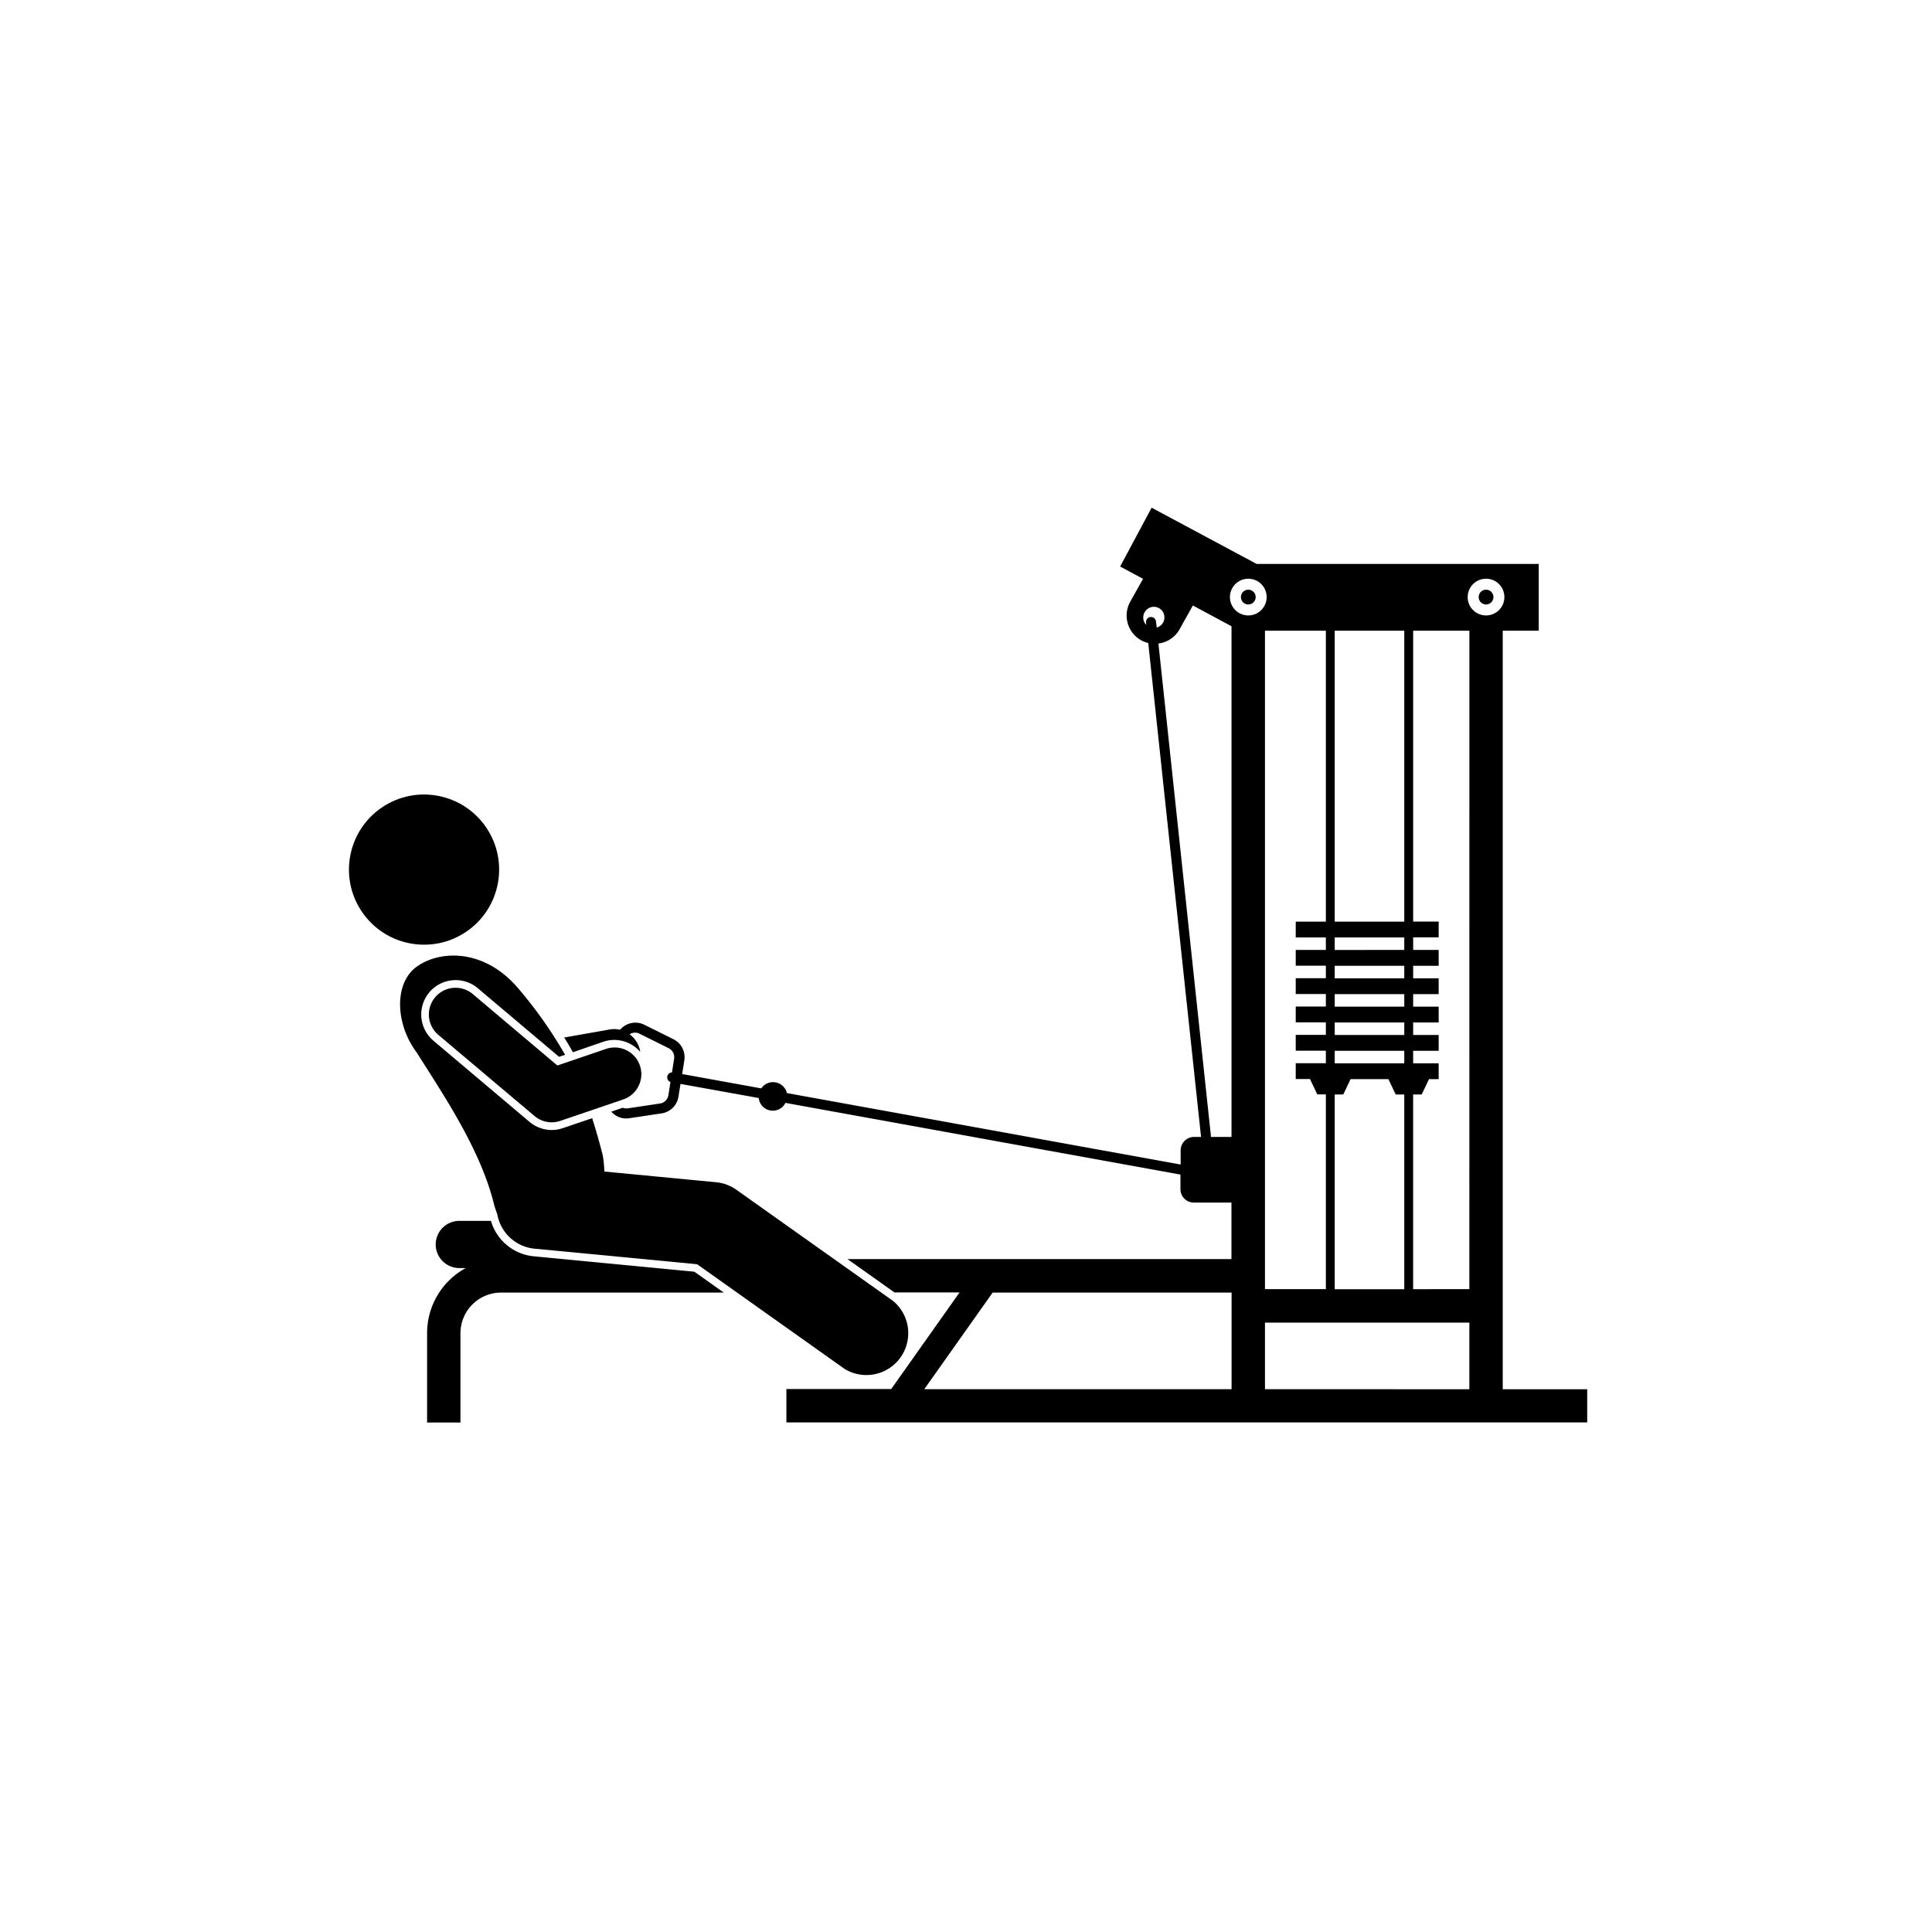 <svg xmlns="http://www.w3.org/2000/svg" viewBox="0 0 600 600"><g id="Layer_1" data-name="Layer 1"><path d="M187.3,323.54a10.62,10.62,0,0,1,11.5,3.1c0-.07,0-.13,0-.2a8.29,8.29,0,0,0-3.25-5.22l.23-.16a3.14,3.14,0,0,1,1.45-.36,3,3,0,0,1,1.4.34l9,4.47a3.15,3.15,0,0,1,1.72,3.32l-.66,4.21a1.55,1.55,0,0,0-.47,3l-.63,4A3.14,3.14,0,0,1,205,342.7h0l-10,1.5a3.17,3.17,0,0,1-1.59-.18l-3.56,1.21c.08.09.15.18.24.27a6.12,6.12,0,0,0,5.37,1.77l10-1.5h0a6.23,6.23,0,0,0,5.25-5.22l.62-3.93L235.63,341a4.39,4.39,0,0,0,6,3.62,4.37,4.37,0,0,0,2.3-2.11l122.67,22.27v4.54a4.16,4.16,0,0,0,4.14,4.15h11.7v17.55H263.19l14.6,10.36H298l-21.23,30H244.22v10.37h248.7V431.44H466.69V195.87h11.18V175.14h-87.6l-32.62-17.47-9.78,18.27,7.12,3.82-4,7.13a8.81,8.81,0,0,0,3.38,11.94,8.57,8.57,0,0,0,2.23.86L373,353.09h-2.2a4.15,4.15,0,0,0-4.14,4.14v4.43l-122.3-22.2c-.05-.19-.09-.38-.16-.57a4.45,4.45,0,0,0-5.77-2.51,4.39,4.39,0,0,0-2,1.63l-24.57-4.46.66-4.24a6.22,6.22,0,0,0-3.41-6.58l-9-4.48a6.24,6.24,0,0,0-7.54,1.55,8.21,8.21,0,0,0-3.28-.08l-14,2.48-.19-.2c1,1.59,1.94,3.18,2.82,4.79Zm227.21,76.84V339.9h2.66l2.26-4.77h11.75l2.27,4.77h2.66v60.48Zm0-70.16v-3.89h21.6v3.89Zm0-8.8v-3.89h21.6v3.89Zm0-8.8v-3.89h21.6v3.89Zm0-8.8v-3.88h21.6v3.88Zm0-8.79v-3.89h21.6V295Zm0-8.8V195.87h21.6v90.36Zm-2.75-90.36v90.36H402.4v4.91h9.36V295H402.4v4.91h9.36v3.88H402.4v4.91h9.36v3.89H402.4v4.91h9.36v3.89H402.4v4.91h9.36v3.89H402.4v4.91h4.43l2.26,4.77h2.67v60.48H392.85V195.87ZM308.28,401.42h74.2v30H287.05Zm84.57,30V410.75h63.47v20.69Zm63.47-31.06H438.86V339.9h2.66l2.27-4.77h3v-4.91h-7.92v-3.89h7.92v-4.91h-7.92v-3.89h7.92v-4.91h-7.92v-3.89h7.92v-4.91h-7.92v-3.88h7.92V295h-7.92v-3.89h7.92v-4.91h-7.92V195.87h17.46ZM467.2,185.43a5.7,5.7,0,1,1-5.69-5.7A5.69,5.69,0,0,1,467.2,185.43Zm-79.53-5.7a5.7,5.7,0,1,1-5.7,5.7A5.7,5.7,0,0,1,387.67,179.73Zm-32.19,10.41a3.28,3.28,0,1,1,3.75,4.75L359,193a1.55,1.55,0,1,0-3.09.33l.08.74A3.27,3.27,0,0,1,355.48,190.14Zm4.28,9.71a8.73,8.73,0,0,0,6.55-4.4l4.15-7.41,12,6.45v158.6h-6.37Z"/><path d="M224.78,401.42l-9.14-6.48-49.92-4.79a15.36,15.36,0,0,1-13.25-11h-9.83a7.35,7.35,0,0,0-7.33,7.33h0a7.35,7.35,0,0,0,7.33,7.33h2a23,23,0,0,0-12,20.2v27.76H143V414.05a12.63,12.63,0,0,1,12.62-12.63Z"/><path d="M387.67,183.14a2.29,2.29,0,1,0,2.29,2.29A2.28,2.28,0,0,0,387.67,183.14Z"/><path d="M461.51,183.14a2.29,2.29,0,1,0,2.29,2.29A2.28,2.28,0,0,0,461.51,183.14Z"/><circle cx="131.7" cy="270.05" r="23.32" transform="translate(-128.32 119.51) rotate(-33.93)"/><path d="M165.94,387.78l50.56,4.84,45.89,32.57a13,13,0,0,0,15-21.14l-48.7-34.56a13,13,0,0,0-6.26-2.33l-34.75-3.33a32.58,32.58,0,0,0-.51-5.13c-1.06-4.13-2.13-7.91-3.27-11.44l-9.12,3.1a10.56,10.56,0,0,1-3.44.57,10.67,10.67,0,0,1-6.89-2.52l-29.84-25.2a10.67,10.67,0,1,1,13.77-16.31l25.24,21.3,1.87-.63a134.51,134.51,0,0,0-14.43-20.48c-10.31-12.3-24-12.2-31.47-7s-6.69,18.15-.21,26.72c7.84,12.52,20,30.15,24.15,47.64.3.95.6,1.83.91,2.64A13,13,0,0,0,165.94,387.78Z"/><path d="M173.1,330.9l-26.27-22.18a8.29,8.29,0,0,0-10.7,12.67L166,346.59a8.26,8.26,0,0,0,8,1.51l19.41-6.61a8.29,8.29,0,1,0-5.35-15.69Z"/></g></svg>